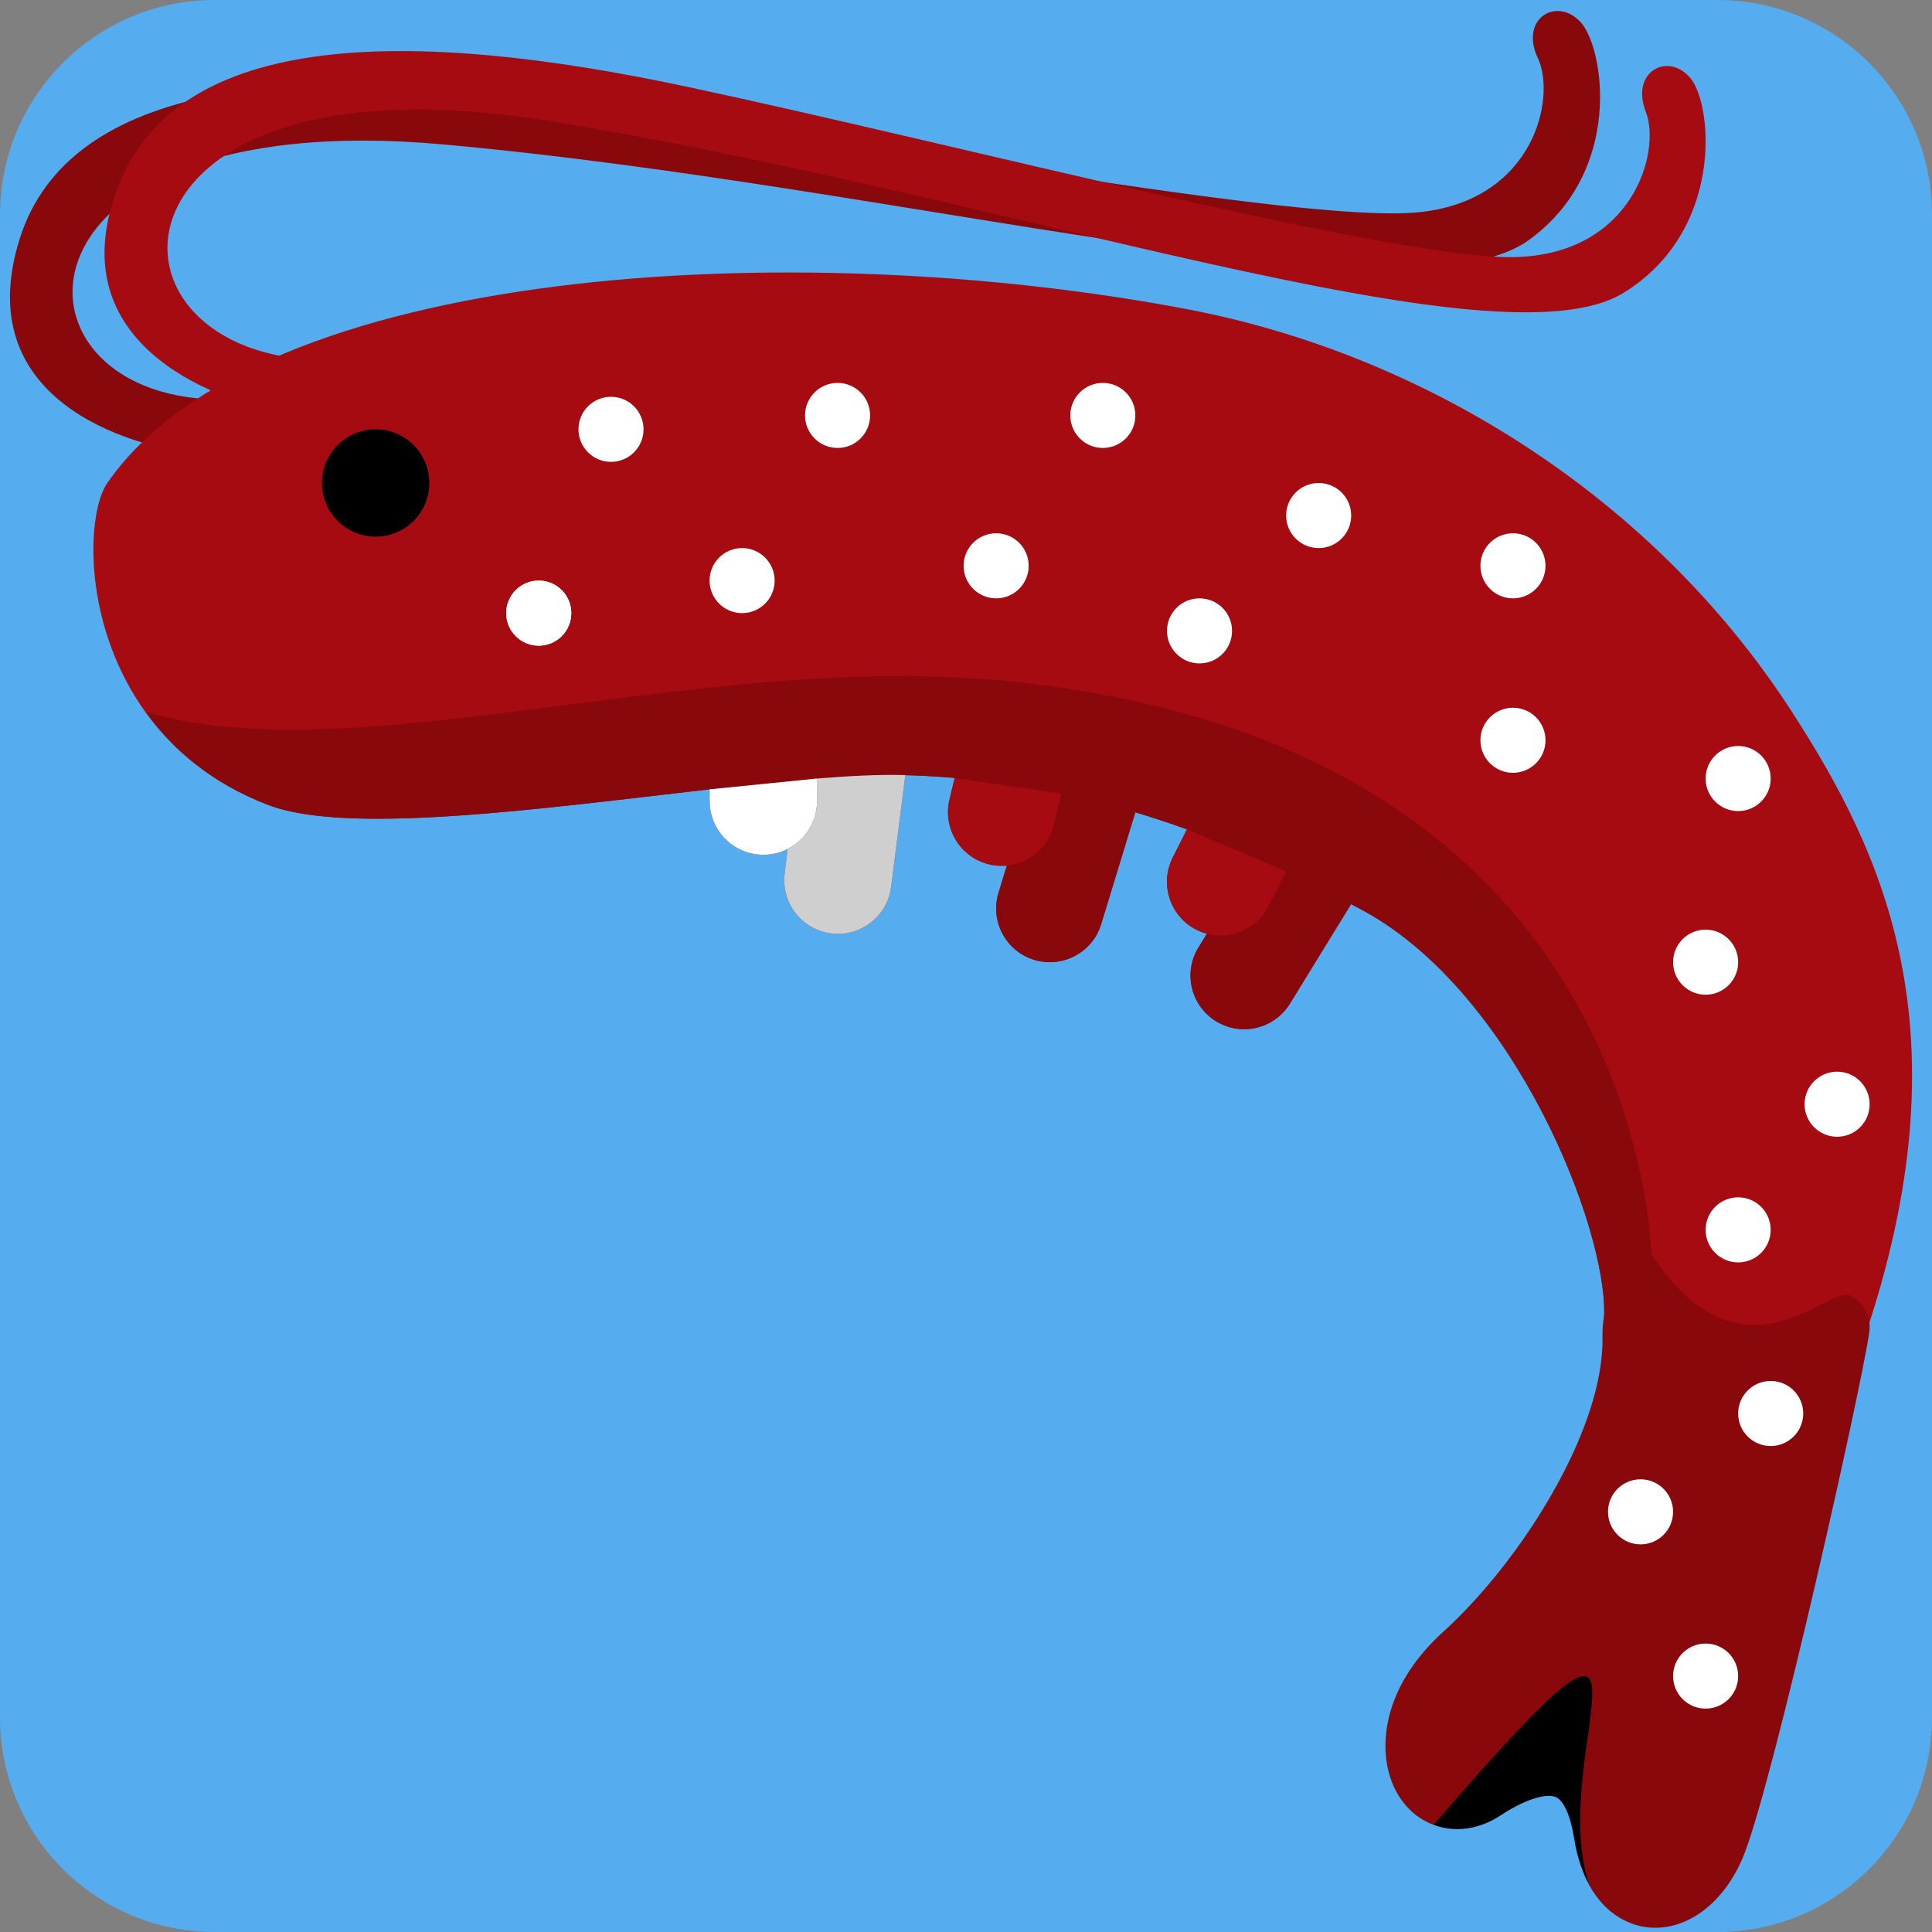 <svg width="200" height="200" viewBox="0 0 200 200" fill="none" xmlns="http://www.w3.org/2000/svg">
<rect x="0" y="0" width="200" height="200" fill="#808080" stroke="none"/>
<g clip-path="url(#clip0_108_161)">
<g clip-path="url(#clip1_108_161)">
<path d="M200 177.778C200 190.05 190.05 200 177.778 200H22.222C9.95 200 0 190.05 0 177.778V22.222C0 9.95 9.95 0 22.222 0H177.778C190.05 0 200 9.95 200 22.222V177.778Z" fill="#55ACEE"/>
</g>
<path d="M24.767 41.272C-0.4 43.05 -1.761 10.655 45.883 14.95C93.528 19.244 145.683 33.839 158.206 24.889C168.144 17.783 166.072 4.844 163.572 2.233C161.072 -0.372 157.283 1.983 159.2 6.022C161.111 10.067 158.856 20.9 146.633 21.994C134.417 23.089 88.856 14.483 60.106 10.433C30.744 6.311 7.15 8.355 2.022 24.778C-3.083 41.15 12.822 46.294 21.233 47.094C29.644 47.889 24.767 41.272 24.767 41.272Z" fill="#88080C"/>
<path d="M33.794 37.267C8.561 37.267 9.489 4.861 56.711 12.5C103.933 20.139 154.928 38.372 168.056 30.322C178.472 23.933 177.311 10.878 175 8.1C172.689 5.322 168.75 7.406 170.372 11.572C171.994 15.739 168.983 26.389 156.717 26.617C144.45 26.856 99.611 15.061 71.217 9C42.222 2.811 18.539 3.195 12.267 19.211C6.017 35.183 21.528 41.433 29.861 42.822C38.194 44.211 33.794 37.267 33.794 37.267Z" fill="#A50B10"/>
<path d="M185.433 73.589C171.317 51.767 147.85 36.761 122.906 32.011C82.255 24.272 26.733 27.433 11.111 50C7.989 54.511 8.456 75.95 27.778 83.333C37.572 87.078 64.122 82.433 82.45 80.767L81.228 90.417C80.844 93.461 82.994 96.239 86.039 96.628C89.083 97.011 91.861 94.861 92.25 91.817L93.717 80.25C98.139 80.361 102.45 80.805 106.694 81.539L103.367 92.422C102.467 95.356 104.122 98.461 107.05 99.361C109.989 100.255 113.094 98.606 113.989 95.672L117.533 84.072C121.656 85.311 125.75 86.85 129.861 88.661L124.067 98.078C122.456 100.694 123.278 104.111 125.883 105.722C128.506 107.322 131.922 106.511 133.528 103.9L139.861 93.6C140.35 93.861 140.828 94.094 141.317 94.367C156.917 103.022 166.461 127.35 166.061 136.339C165.861 140.85 167 144.15 169.439 146.178C173.839 149.8 180.983 148.083 186.206 146.828C187.972 146.4 189.8 145.961 190.644 145.978L192.322 140.467L192.867 138.883C203.872 106.817 194.9 88.211 185.433 73.589Z" fill="#A50B10"/>
<path d="M124.067 98.078L129.861 88.662H139.861V93.6L133.528 103.901C131.922 106.512 128.506 107.323 125.883 105.723C123.278 104.112 122.456 100.695 124.067 98.078Z" fill="#88080C"/>
<path d="M103.367 92.423L106.694 81.539H117.533V84.073L113.989 95.673C113.094 98.606 109.989 100.256 107.05 99.362C104.122 98.462 102.467 95.356 103.367 92.423Z" fill="#88080C"/>
<path d="M81.228 90.417L82.5 80H93.75L92.25 91.817C91.861 94.861 89.083 97.011 86.039 96.628C82.995 96.239 80.844 93.461 81.228 90.417Z" fill="#CFCFCF"/>
<path d="M191.539 134.111C189.306 132.972 180.406 143.95 171.061 130.011C171.044 129.983 171.017 129.983 171 129.956C170.578 123.444 167.528 95.394 138.289 80.006C135.183 78.372 131.811 76.867 128.083 75.561C123.389 73.917 118.156 72.578 112.378 71.6C109.4 71.094 106.3 70.667 103.011 70.372C102.439 70.322 101.85 70.311 101.272 70.267C95.772 69.872 90.139 69.917 84.467 70.25C80.772 70.467 77.061 70.789 73.367 71.183C51.311 73.533 29.789 78.083 15.083 73.695C17.894 77.617 21.972 81.117 27.778 83.333C36.061 86.495 56.317 83.667 73.456 81.711L73.467 82.978C73.494 86.044 76.005 88.511 79.072 88.483C82.139 88.456 84.606 85.95 84.578 82.878L84.555 80.594C87.867 80.328 90.889 80.172 93.383 80.228C95.217 80.267 97.028 80.383 98.828 80.533L98.289 82.789C97.578 85.778 99.428 88.772 102.406 89.478C105.389 90.189 108.383 88.344 109.1 85.361L109.861 82.156C114.239 83.072 118.561 84.3 122.872 85.861L121.4 88.778C120.022 91.522 121.122 94.861 123.85 96.245C126.589 97.628 129.933 96.528 131.322 93.794L133.139 90.195C135.85 91.483 138.567 92.844 141.317 94.372C156.828 102.983 166.35 127.078 166.056 136.183C165.939 136.861 165.878 137.578 165.889 138.333C165.944 141.156 165.267 144.411 163.861 148.017C161.022 155.328 155.317 163.572 149.311 169.011C147 171.117 145.322 173.461 144.339 175.978C142.561 180.583 143.411 185.339 146.478 187.817C147.072 188.3 147.722 188.656 148.4 188.911C166.917 172.139 159.906 181.317 164.5 195.117C166.344 198.506 169.067 199.322 170.417 199.5C174.339 200.006 178.211 197.289 180.3 192.561L180.572 191.906C183.706 183.839 192.656 143.811 193.506 137.928C193.739 136.361 192.95 134.828 191.539 134.111Z" fill="#88080C"/>
<path d="M73.467 82.978L73.456 81.711L84.555 80.594L84.578 82.878C84.606 85.95 82.139 88.456 79.072 88.483C76.005 88.511 73.494 86.044 73.467 82.978Z" fill="white"/>
<path d="M98.289 82.789L98.828 80.533L109.861 82.156L109.1 85.361C108.383 88.345 105.389 90.189 102.406 89.478C99.428 88.772 97.578 85.778 98.289 82.789Z" fill="#A50B10"/>
<path d="M121.4 88.778L122.872 85.861L133.139 90.195L131.322 93.795C129.933 96.528 126.589 97.628 123.85 96.245C121.122 94.861 120.022 91.522 121.4 88.778Z" fill="#A50B10"/>
<path d="M148.411 188.906C150.578 189.722 153.072 189.417 155.322 187.939C158.311 185.978 160.283 185.689 161.061 186.033C161.878 186.389 162.583 187.978 162.944 190.267C163.272 192.306 163.833 193.872 164.511 195.111C159.911 181.311 175.328 157.717 148.411 188.906Z" fill="black"/>
<circle cx="86.704" cy="43.006" r="3.368" fill="white"/>
<circle cx="76.823" cy="60.104" r="3.368" fill="white"/>
<circle cx="63.251" cy="44.444" r="3.368" fill="white"/>
<circle cx="55.77" cy="63.471" r="3.368" fill="white"/>
<circle cx="55.77" cy="63.471" r="3.368" fill="white"/>
<circle cx="103.121" cy="58.573" r="3.368" fill="white"/>
<circle cx="136.507" cy="53.368" r="3.368" fill="white"/>
<circle cx="156.621" cy="76.632" r="3.368" fill="white"/>
<circle cx="179.933" cy="80.595" r="3.368" fill="white"/>
<circle cx="176.565" cy="99.605" r="3.368" fill="white"/>
<circle cx="190.178" cy="114.308" r="3.368" fill="white"/>
<circle cx="179.933" cy="127.315" r="3.368" fill="white"/>
<circle cx="183.301" cy="146.325" r="3.368" fill="white"/>
<circle cx="169.829" cy="156.504" r="3.368" fill="white"/>
<circle cx="176.565" cy="173.508" r="3.368" fill="white"/>
<circle cx="156.621" cy="58.573" r="3.368" fill="white"/>
<circle cx="124.174" cy="65.309" r="3.368" fill="white"/>
<circle cx="114.165" cy="43.006" r="3.368" fill="white"/>
<path d="M38.889 55.555C41.957 55.555 44.444 53.068 44.444 50C44.444 46.932 41.957 44.444 38.889 44.444C35.821 44.444 33.333 46.932 33.333 50C33.333 53.068 35.821 55.555 38.889 55.555Z" fill="black"/>
</g>
<defs>
<clipPath id="clip0_108_161">
<rect width="200" height="200" fill="white"/>
</clipPath>
<clipPath id="clip1_108_161">
<rect width="200" height="200" fill="white"/>
</clipPath>
</defs>
</svg>
